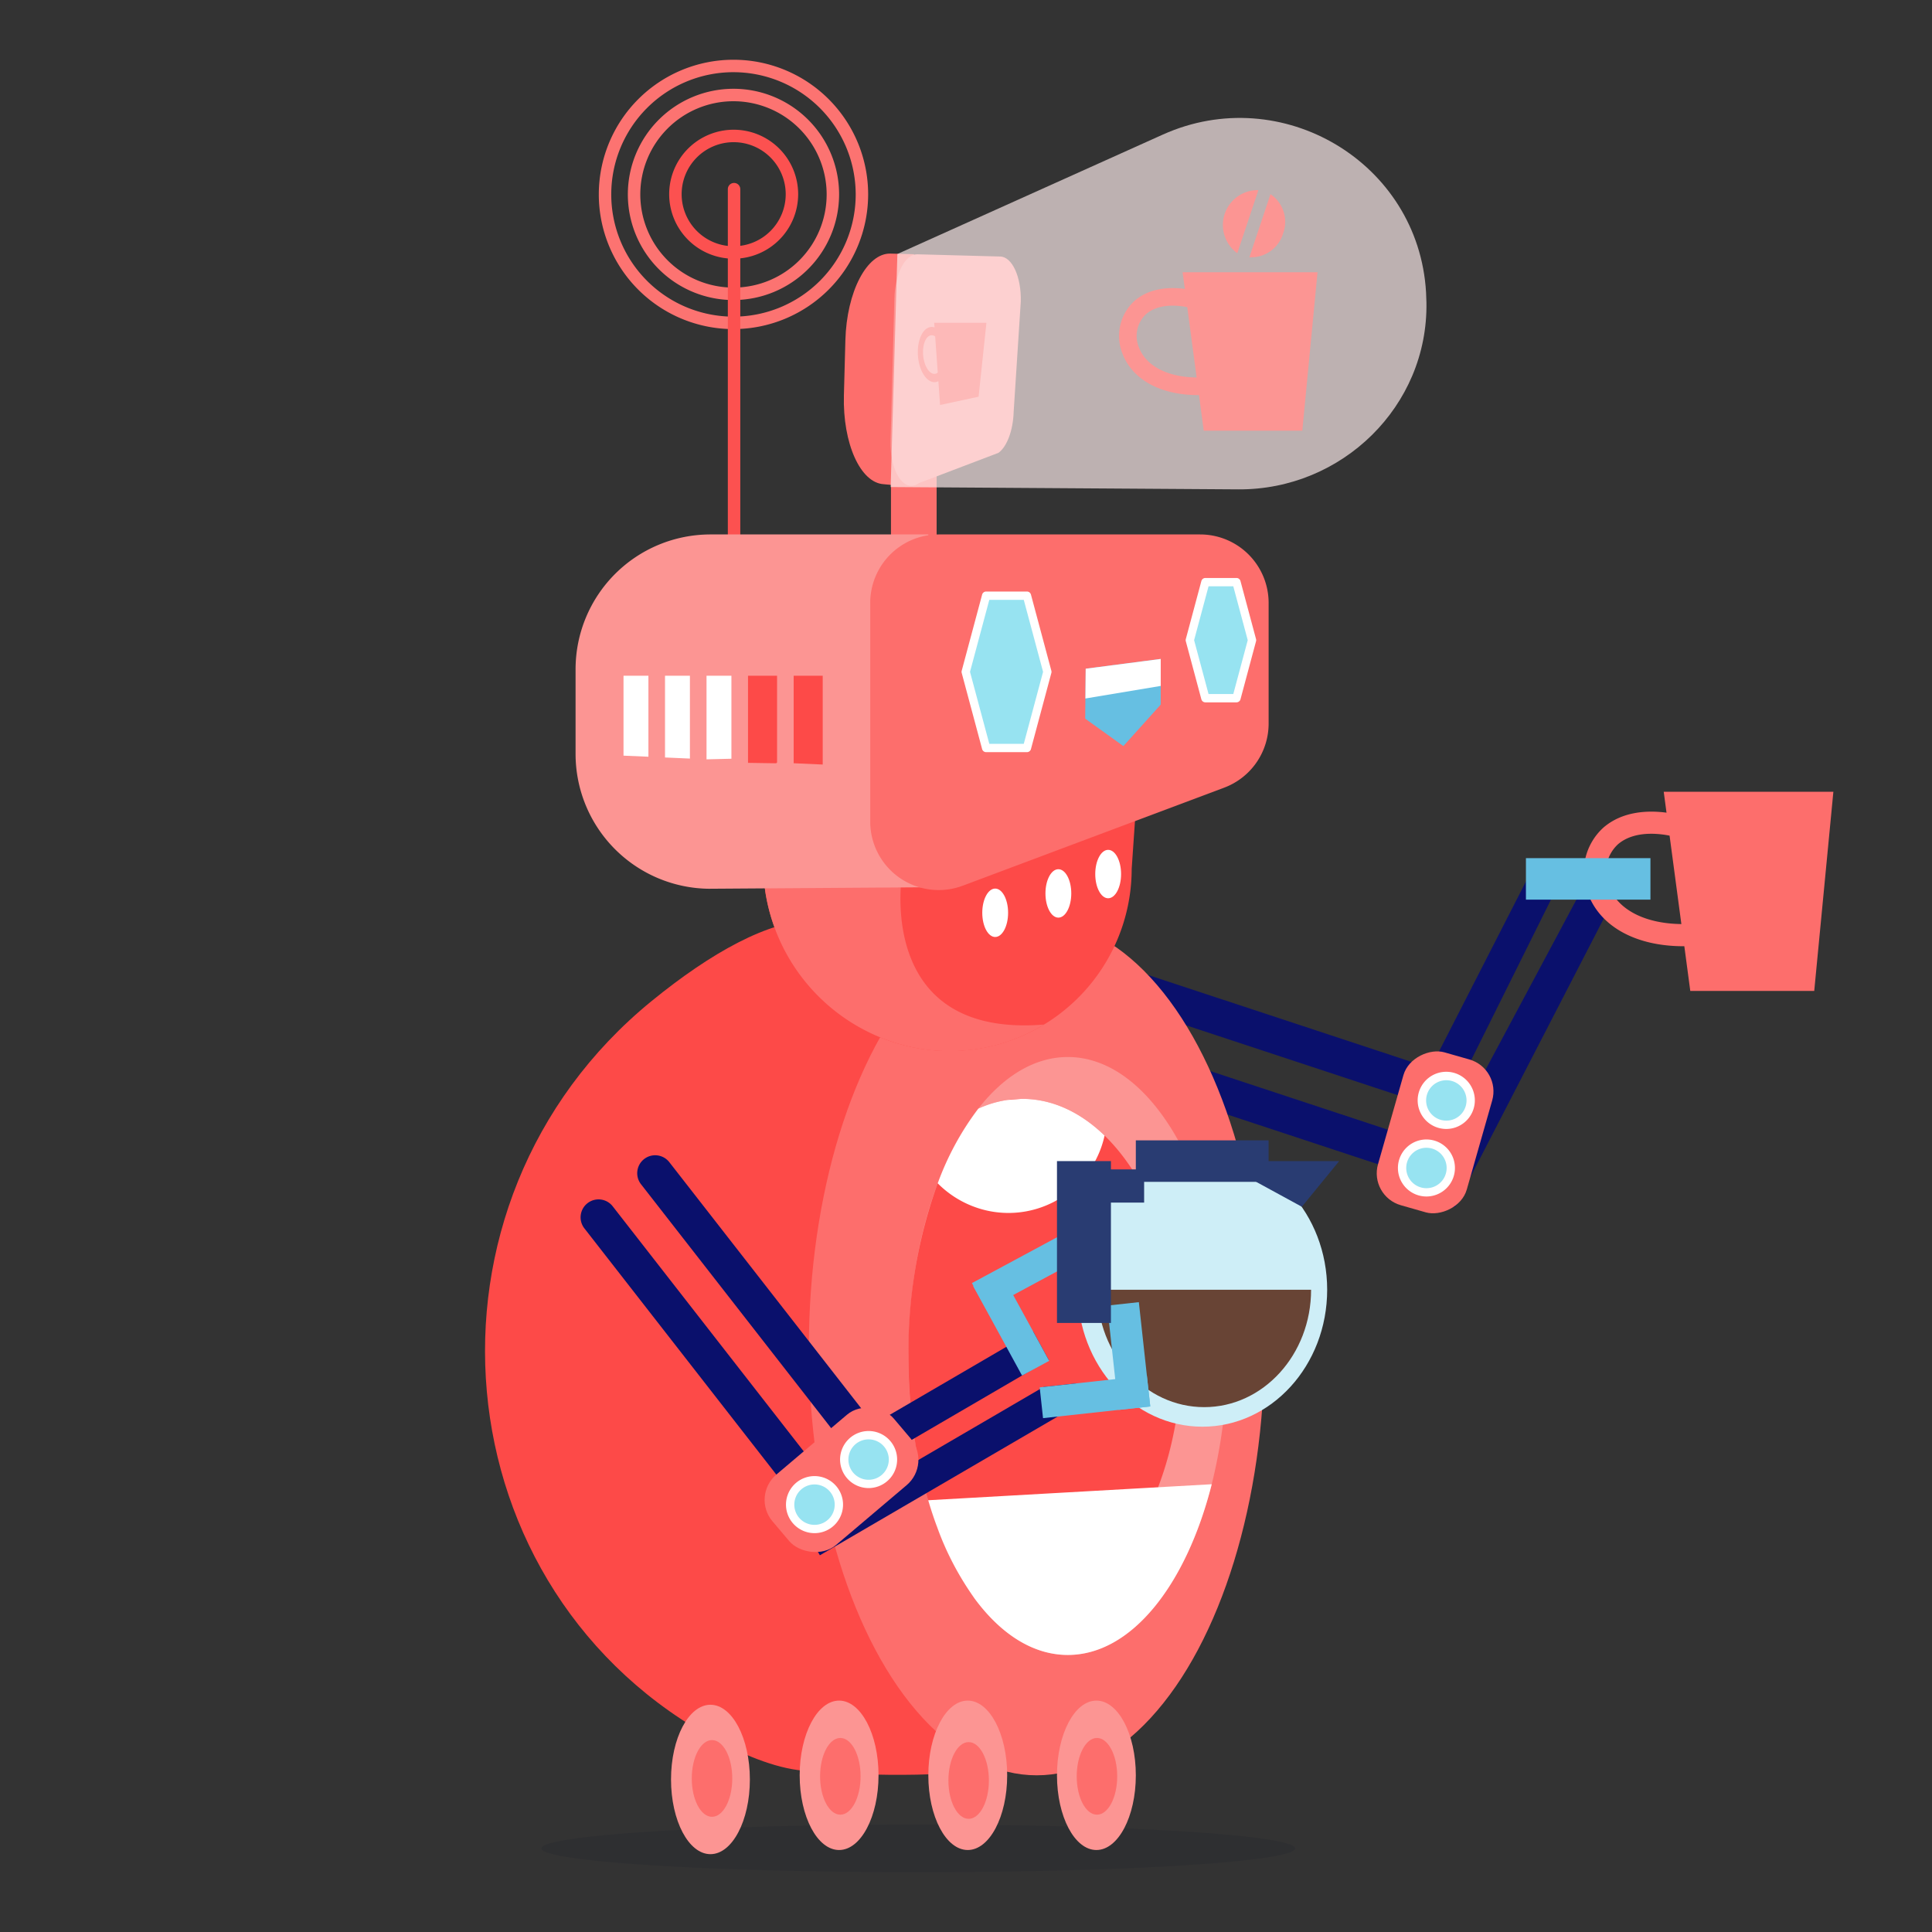 <svg xmlns="http://www.w3.org/2000/svg" viewBox="0 0 300 300">
  <rect x="0" y="0" width="300" height="300" fill="#333333" stroke="none"/>
  <g>
    <g opacity="0.1">
      <ellipse cx="142.59" cy="287.018" rx="58.515" ry="3.706" fill="#000822"/>
    </g>
    <line x1="113.574" y1="117.814" x2="113.574" y2="117.814" fill="none"/>
    <polyline points="116.152 118.413 116.332 118.458 116.152 118.458" fill="none"/>
    <g>
      <path d="M113.893,51.101a20.912,20.912,0,1,1,20.913-20.912A20.936,20.936,0,0,1,113.893,51.101Zm0-39.892a18.979,18.979,0,1,0,18.98,18.98A19.001,19.001,0,0,0,113.893,11.21Z" fill="#fc7371"/>
      <path d="M113.893,46.59a16.402,16.402,0,1,1,16.402-16.401A16.42,16.42,0,0,1,113.893,46.59Zm0-30.87a14.468,14.468,0,1,0,14.469,14.469A14.485,14.485,0,0,0,113.893,15.72Z" fill="#fc7371"/>
    </g>
    <g>
      <path d="M197.351,129.449h5.574a0,0,0,0,1,0,0v61.399a2.787,2.787,0,0,1-2.787,2.787h0a2.787,2.787,0,0,1-2.787-2.787V129.449A0,0,0,0,1,197.351,129.449Z" transform="translate(416.266 22.117) rotate(108.265)" fill="#0a106c"/>
      <polygon points="228.446 164.606 227.048 167.488 226.863 167.86 224.584 172.542 223.619 174.529 222.123 177.601 222.104 177.63 220.191 181.562 217.835 180.417 215.624 179.338 217.254 175.991 219.718 170.937 222.179 165.878 223.462 163.243 238.585 133.67 242.748 135.846 228.446 164.606" fill="#0a106c"/>
      <polygon points="251.071 138.676 225.919 187.432 225.491 187.222 221.352 185.208 221.4 185.106 222.096 183.678 224.138 179.489 224.557 178.619 227.017 173.56 229.482 168.507 230.399 166.621 246.399 136.677 251.071 138.676" fill="#0a106c"/>
      <path d="M193.857,140.036h5.574a0,0,0,0,1,0,0v61.399a2.787,2.787,0,0,1-2.787,2.787h0a2.787,2.787,0,0,1-2.787-2.787V140.036A0,0,0,0,1,193.857,140.036Z" transform="translate(421.731 39.34) rotate(108.265)" fill="#0a106c"/>
      <rect x="210.498" y="168.663" width="24.686" height="14.334" rx="5.154" ry="5.154" transform="translate(453.07 9.789) rotate(105.926)" fill="#fd6e6c"/>
      <g>
        <circle cx="224.583" cy="170.875" r="3.783" transform="translate(-29.387 293.899) rotate(-63.112)" fill="#97e3f1"/>
        <path d="M224.579,175.304a4.439,4.439,0,1,1,1.381-.222A4.405,4.405,0,0,1,224.579,175.304Zm.009-7.567a3.138,3.138,0,0,0-1.424,5.936h0a3.138,3.138,0,1,0,1.424-5.936Z" fill="#fff"/>
      </g>
      <g>
        <circle cx="221.497" cy="181.363" r="3.783" transform="translate(-40.432 296.891) rotate(-63.112)" fill="#97e3f1"/>
        <path d="M221.489,185.79a4.393,4.393,0,0,1-1.994-.478h0a4.427,4.427,0,1,1,1.994.478Zm-1.412-1.627a3.138,3.138,0,1,0-1.38-4.218,3.142,3.142,0,0,0,1.38,4.218Z" fill="#fff"/>
      </g>
    </g>
    <path d="M258.342,122.942l.433,3.25c-2.696-.361-6.761-.314-9.807,2.325a9.271,9.271,0,0,0-2.353,10.343c1.948,5.075,7.463,8.071,14.809,8.071.039,0,.078-.001.117-.001l.926,6.945H281.713l2.972-30.932Zm-8.519,14.687a5.831,5.831,0,0,1,1.396-6.514c2.414-2.092,6.092-1.739,8.032-1.358l1.831,13.731C255.389,143.417,251.212,141.246,249.823,137.628Z" fill="#fd6e6c"/>
    <path d="M126.267,275.025c-4.176,0-9.16-1.723-14.524-4.546-43.875-23.092-48.994-83.678-10.579-115.022,9.281-7.573,18.273-12.538,25.102-12.538,0,0,48.723-5.155,44.718,7.089l4.005,109.551C177.66,280.18,126.267,275.025,126.267,275.025Z" fill="#fd4a48"/>
    <ellipse cx="160.974" cy="209.294" rx="35.374" ry="66.375" fill="#fd6e6c"/>
    <path d="M176.373,125.521l-.644,9.383a28.298,28.298,0,0,1-38.066,26.557,29.281,29.281,0,0,1-18.849-23.154c-.135-.857-.226-1.727-.277-2.61l-.161-2.765Z" fill="#fd4a48"/>
    <rect x="138.35" y="68.166" width="7.089" height="18.044" fill="#fd6e6c"/>
    <path d="M140.959,75.549l-3.718-.361c-3.636-.186-6.401-6.341-6.2-13.808l.229-8.549c.202-7.529,3.341-13.553,7.01-13.454l3.647.098Z" fill="#fd6e6c"/>
    <path d="M155.318,39.833l-12.88-.346c-1.863-.05-3.456,3.008-3.559,6.831l-.593,22.102c-.13,4.832,2.133,8.241,4.384,6.603l12.371-4.707c1.344-.978,2.285-3.537,2.363-6.422l1.102-17.05C158.608,43.023,157.181,39.883,155.318,39.833Z" fill="#fc9593"/>
    <path d="M113.985,84.144a.967.967,0,0,1-.967-.967V29.342a.967.967,0,0,1,1.933,0V83.177A.967.967,0,0,1,113.985,84.144Z" fill="#fc5150"/>
    <path d="M190.548,210.557a81.31,81.31,0,0,1-2.391,19.913c-3.97,15.679-12.482,26.511-22.348,26.511-5.465,0-10.517-3.319-14.609-8.951a45.58,45.58,0,0,1-5.755-11.103h-.006c-.47-1.276-.909-2.603-1.308-3.97a80.06,80.06,0,0,1-3.067-22.4c0-15.969,4.298-30.056,10.846-38.407,3.957-5.059,8.745-8.017,13.9-8.017C179.471,164.133,190.548,184.915,190.548,210.557Z" fill="#fc9593"/>
    <path d="M183.46,210.261c0,21.891-11.078,39.632-24.739,39.632A16.414,16.414,0,0,1,151.2,248.03c-6.148-8.442-10.137-22.084-10.137-37.473a76.853,76.853,0,0,1,4.543-26.814,44.123,44.123,0,0,1,6.302-11.593,16.55,16.55,0,0,1,4.537-1.353,14.1,14.1,0,0,1,2.088-.161,1.809,1.809,0,0,1,.187-.006c4.685,0,9.061,2.081,12.798,5.703C178.672,183.279,183.46,195.871,183.46,210.261Z" fill="#fd4a48"/>
    <path d="M171.518,176.332a15.275,15.275,0,0,1-20.19,11.078,15.619,15.619,0,0,1-5.722-3.667,44.123,44.123,0,0,1,6.302-11.593,16.55,16.55,0,0,1,4.537-1.353l2.088-.161a1.809,1.809,0,0,1,.187-.006C163.405,170.629,167.781,172.71,171.518,176.332Z" fill="#fff"/>
    <path d="M113.92,40.171A10.014,10.014,0,1,1,123.938,30.162,10.021,10.021,0,0,1,113.92,40.171Zm0-18.094a8.08,8.08,0,1,0,8.085,8.085A8.09,8.09,0,0,0,113.92,22.077Z" fill="#fc5150"/>
    <g>
      <path d="M116.965,173.195h5.574a0,0,0,0,1,0,0v61.399a2.787,2.787,0,0,1-2.787,2.787h0a2.787,2.787,0,0,1-2.787-2.787V173.195A0,0,0,0,1,116.965,173.195Z" transform="translate(340.412 293.565) rotate(142.061)" fill="#0a106c"/>
      <polygon points="162.851 211.182 158.817 213.534 158.701 213.592 141.572 223.581 138.808 225.198 138.447 225.404 133.949 228.027 132.041 229.142 129.09 230.863 129.058 230.875 125.281 233.079 123.96 230.817 122.723 228.691 125.939 226.816 130.798 223.987 135.657 221.151 138.189 219.675 156.265 209.133 160.409 206.716 161.936 209.507 162.658 210.84 162.851 211.182" fill="#0a106c"/>
      <path d="M166.801,218.47,164.243,219.959,127.311,241.502l-.238-.412-2.32-3.976.097-.058,1.373-.799,4.028-2.346.831-.49,4.859-2.835,4.859-2.829,1.811-1.057L161.472,215.699l.574-.335,5.02-.548c.006.006.013.006.013.013l.47.806A2.067,2.067,0,0,1,166.801,218.47Z" fill="#0a106c"/>
      <path d="M108.172,180.05h5.574a0,0,0,0,1,0,0v61.399a2.787,2.787,0,0,1-2.787,2.787h0a2.787,2.787,0,0,1-2.787-2.787V180.05A0,0,0,0,1,108.172,180.05Z" transform="translate(328.9 311.231) rotate(142.061)" fill="#0a106c"/>
      <rect x="118.329" y="222.624" width="24.686" height="14.334" rx="5.154" ry="5.154" transform="translate(378.922 320.622) rotate(139.722)" fill="#fd6e6c"/>
      <g>
        <circle cx="134.875" cy="226.641" r="3.783" transform="translate(-93.696 95.062) rotate(-29.316)" fill="#97e3f1"/>
        <path d="M134.883,231.067a4.431,4.431,0,0,1-3.868-2.259h0a4.43,4.43,0,1,1,3.868,2.259Zm-2.744-2.889a3.138,3.138,0,1,0,1.2-4.273,3.142,3.142,0,0,0-1.2,4.273Z" fill="#fff"/>
      </g>
      <g>
        <circle cx="126.476" cy="233.641" r="3.783" transform="translate(-98.198 91.847) rotate(-29.316)" fill="#97e3f1"/>
        <path d="M126.484,238.067a4.431,4.431,0,0,1-3.868-2.259h0a4.43,4.43,0,1,1,3.868,2.259Zm-2.744-2.889a3.138,3.138,0,1,0,1.2-4.273,3.143,3.143,0,0,0-1.2,4.273Z" fill="#fff"/>
      </g>
    </g>
    <path d="M145.063,50.122l.052.724a1.325,1.325,0,0,0-1.049.073c-1.225.617-1.853,2.974-1.401,5.255.378,1.908,1.394,3.168,2.433,3.168a1.34,1.34,0,0,0,.607-.149l.007-.004.264,3.697,5.98-1.289,1.216-11.475Zm.398,7.842c-.799.405-1.708-.575-2.026-2.178-.318-1.603.074-3.235.874-3.638a.814.814,0,0,1,.368-.09.97.97,0,0,1,.537.185l.401,5.609A1.074,1.074,0,0,1,145.461,57.964Z" fill="#fd4a48"/>
    <g opacity="0.68">
      <path d="M139.343,39.443l41.226-18.547c18.429-8.291,39.685,4.306,40.867,24.479q.046.793.06,1.589c.277,16.103-13.112,29.131-29.217,29.024l-53.975-.359Z" fill="#feecec"/>
    </g>
    <ellipse cx="186.716" cy="200.272" rx="19.367" ry="21.266" fill="#ceeef7"/>
    <path d="M203.585,200.272c0,10.063-7.428,18.228-16.595,18.228s-16.603-8.165-16.603-18.228Z" fill="#684435"/>
    <g>
      <path d="M183.633,42.274l.345,2.585c-2.144-.287-5.378-.25-7.801,1.849a7.374,7.374,0,0,0-1.872,8.227c1.549,4.037,5.936,6.419,11.779,6.419.031,0,.062-.001.093-.001l.737,5.524H202.222l2.364-24.603Zm-6.776,11.682a4.638,4.638,0,0,1,1.11-5.182c1.92-1.664,4.846-1.383,6.388-1.08l1.456,10.921C181.284,58.56,177.961,56.833,176.857,53.956Z" fill="#fc9593"/>
      <g>
        <path d="M195.404,29.52l-3.276,9.8a5.415,5.415,0,0,1,3.276-9.8Z" fill="#fc9593"/>
        <path d="M199.241,36.251a5.187,5.187,0,0,1-5.237,3.697l3.276-9.8A5.187,5.187,0,0,1,199.241,36.251Z" fill="#fc9593"/>
      </g>
    </g>
    <g>
      <rect x="172.794" y="202.418" width="4.945" height="16.292" transform="translate(-21.86 20.31) rotate(-6.244)" fill="#66bfe2"/>
      <polygon points="178.614 218.393 173.697 218.928 164.243 219.959 161.962 220.21 161.472 215.699 161.44 215.429 162.046 215.364 167.066 214.817 173.175 214.146 178.085 213.612 178.614 218.393" fill="#66bfe2"/>
    </g>
    <g>
      <polygon points="162.922 211.311 162.645 211.459 158.817 213.534 158.701 213.592 157.335 211.092 156.265 209.133 151.116 199.718 151.161 199.692 155.337 197.449 157.328 201.09 160.409 206.716 161.936 209.507 162.658 210.84 162.851 211.182 162.922 211.311" fill="#66bfe2"/>
      <polygon points="167.453 195.639 157.329 201.093 153.161 203.334 151.164 199.693 150.919 199.238 165.216 191.54 167.453 195.639" fill="#66bfe2"/>
    </g>
    <rect x="168.638" y="177.717" width="5.155" height="12.888" transform="translate(355.377 12.946) rotate(90)" fill="#293c72"/>
    <rect x="176.371" y="177.073" width="20.621" height="6.444" fill="#293c72"/>
    <polygon points="202.148 187.384 207.948 180.295 195.059 180.295 195.059 183.517 202.148 187.384" fill="#293c72"/>
    <rect x="164.127" y="180.295" width="8.377" height="25.132" fill="#293c72"/>
    <rect x="236.946" y="133.252" width="19.333" height="6.444" fill="#66bfe2"/>
    <path d="M188.157,230.47c-3.97,15.679-12.482,26.511-22.348,26.511-5.465,0-10.517-3.319-14.609-8.951a45.58,45.58,0,0,1-5.755-11.103h-.006c-.47-1.276-.909-2.603-1.308-3.97Z" fill="#fff"/>
    <g>
      <ellipse cx="110.318" cy="276.314" rx="6.122" ry="11.6" fill="#fc9593"/>
      <ellipse cx="130.295" cy="275.669" rx="6.122" ry="11.6" fill="#fc9593"/>
      <ellipse cx="150.272" cy="275.669" rx="6.122" ry="11.6" fill="#fc9593"/>
      <ellipse cx="170.249" cy="275.669" rx="6.122" ry="11.6" fill="#fc9593"/>
    </g>
    <ellipse cx="154.532" cy="141.737" rx="2.005" ry="3.759" fill="#fff"/>
    <ellipse cx="164.342" cy="138.73" rx="2.005" ry="3.759" fill="#fff"/>
    <ellipse cx="172.075" cy="135.723" rx="2.005" ry="3.759" fill="#fff"/>
    <g>
      <ellipse cx="110.562" cy="276.157" rx="3.144" ry="5.957" fill="#fd6e6c"/>
      <ellipse cx="130.487" cy="275.826" rx="3.144" ry="5.957" fill="#fd6e6c"/>
      <ellipse cx="150.411" cy="276.47" rx="3.144" ry="5.957" fill="#fd6e6c"/>
      <ellipse cx="170.336" cy="275.826" rx="3.144" ry="5.957" fill="#fd6e6c"/>
    </g>
    <path d="M162.118,159.089a28.072,28.072,0,0,1-24.456,2.371,29.281,29.281,0,0,1-18.849-23.154l-.277-2.61,21.543.026S135.781,161.248,162.118,159.089Z" fill="#fd6e6c"/>
    <path d="M145.439,137.763l-35.367.243A20.944,20.944,0,0,1,89.374,117.065V103.931A20.944,20.944,0,0,1,110.318,82.988H144.15Z" fill="#fc9593"/>
    <path d="M186.359,82.988H145.761a10.633,10.633,0,0,0-10.633,10.633v33.955a10.633,10.633,0,0,0,14.366,9.956L190.093,122.307a10.633,10.633,0,0,0,6.899-9.956V93.621A10.633,10.633,0,0,0,186.359,82.988Z" fill="#fd6e6c"/>
    <g>
      <polygon points="153.125 116.15 149.955 104.324 153.125 92.499 159.464 92.499 162.634 104.324 159.464 116.15 153.125 116.15" fill="#97e3f1"/>
      <path d="M159.465,116.794h-6.34a.644.644,0,0,1-.622-.478l-3.17-11.825a.645.645,0,0,1,0-.334l3.17-11.826a.644.644,0,0,1,.622-.478h6.34a.644.644,0,0,1,.622.478l3.169,11.826a.638.638,0,0,1,0,.334l-3.169,11.825A.644.644,0,0,1,159.465,116.794Zm-5.845-1.289h5.351l2.997-11.181L158.97,93.143h-5.351L150.622,104.324Z" fill="#fff"/>
    </g>
    <g>
      <polygon points="187.169 108.417 184.754 99.406 187.169 90.395 191.999 90.395 194.415 99.406 191.999 108.417 187.169 108.417" fill="#97e3f1"/>
      <path d="M192,109.061h-4.831a.644.644,0,0,1-.622-.478l-2.415-9.011a.638.638,0,0,1,0-.334l2.415-9.011a.644.644,0,0,1,.622-.478h4.831a.644.644,0,0,1,.622.478l2.415,9.011a.638.638,0,0,1,0,.334L192.622,108.584A.644.644,0,0,1,192,109.061Zm-4.336-1.289h3.841l2.243-8.367-2.243-8.366h-3.841l-2.243,8.366Z" fill="#fff"/>
    </g>
    <polygon points="180.238 102.32 180.238 109.409 174.438 115.853 168.509 111.593 168.528 109.48 168.541 108.462 168.586 103.835 180.238 102.32" fill="#66bfe2"/>
    <polygon points="180.238 102.32 180.238 106.509 168.541 108.462 168.586 103.835 180.238 102.32" fill="#fff"/>
    <g>
      <polygon points="96.819 104.925 100.686 104.925 100.686 117.504 96.819 117.337 96.819 104.925" fill="#fff"/>
      <polygon points="103.263 104.925 107.13 104.925 107.13 117.794 107.062 117.788 103.263 117.62 103.263 104.925" fill="#fff"/>
      <polygon points="109.708 104.925 113.574 104.925 113.574 117.814 113.613 117.814 109.708 117.91 109.708 104.925" fill="#fff"/>
      <polygon points="116.152 104.925 120.663 104.925 120.663 118.4 120.521 118.523 116.332 118.458 116.152 118.458 116.152 104.925" fill="#fd4a48"/>
      <polygon points="127.751 104.925 127.751 118.716 123.24 118.516 123.24 104.925 127.751 104.925" fill="#fd4a48"/>
    </g>
  </g>
</svg>
